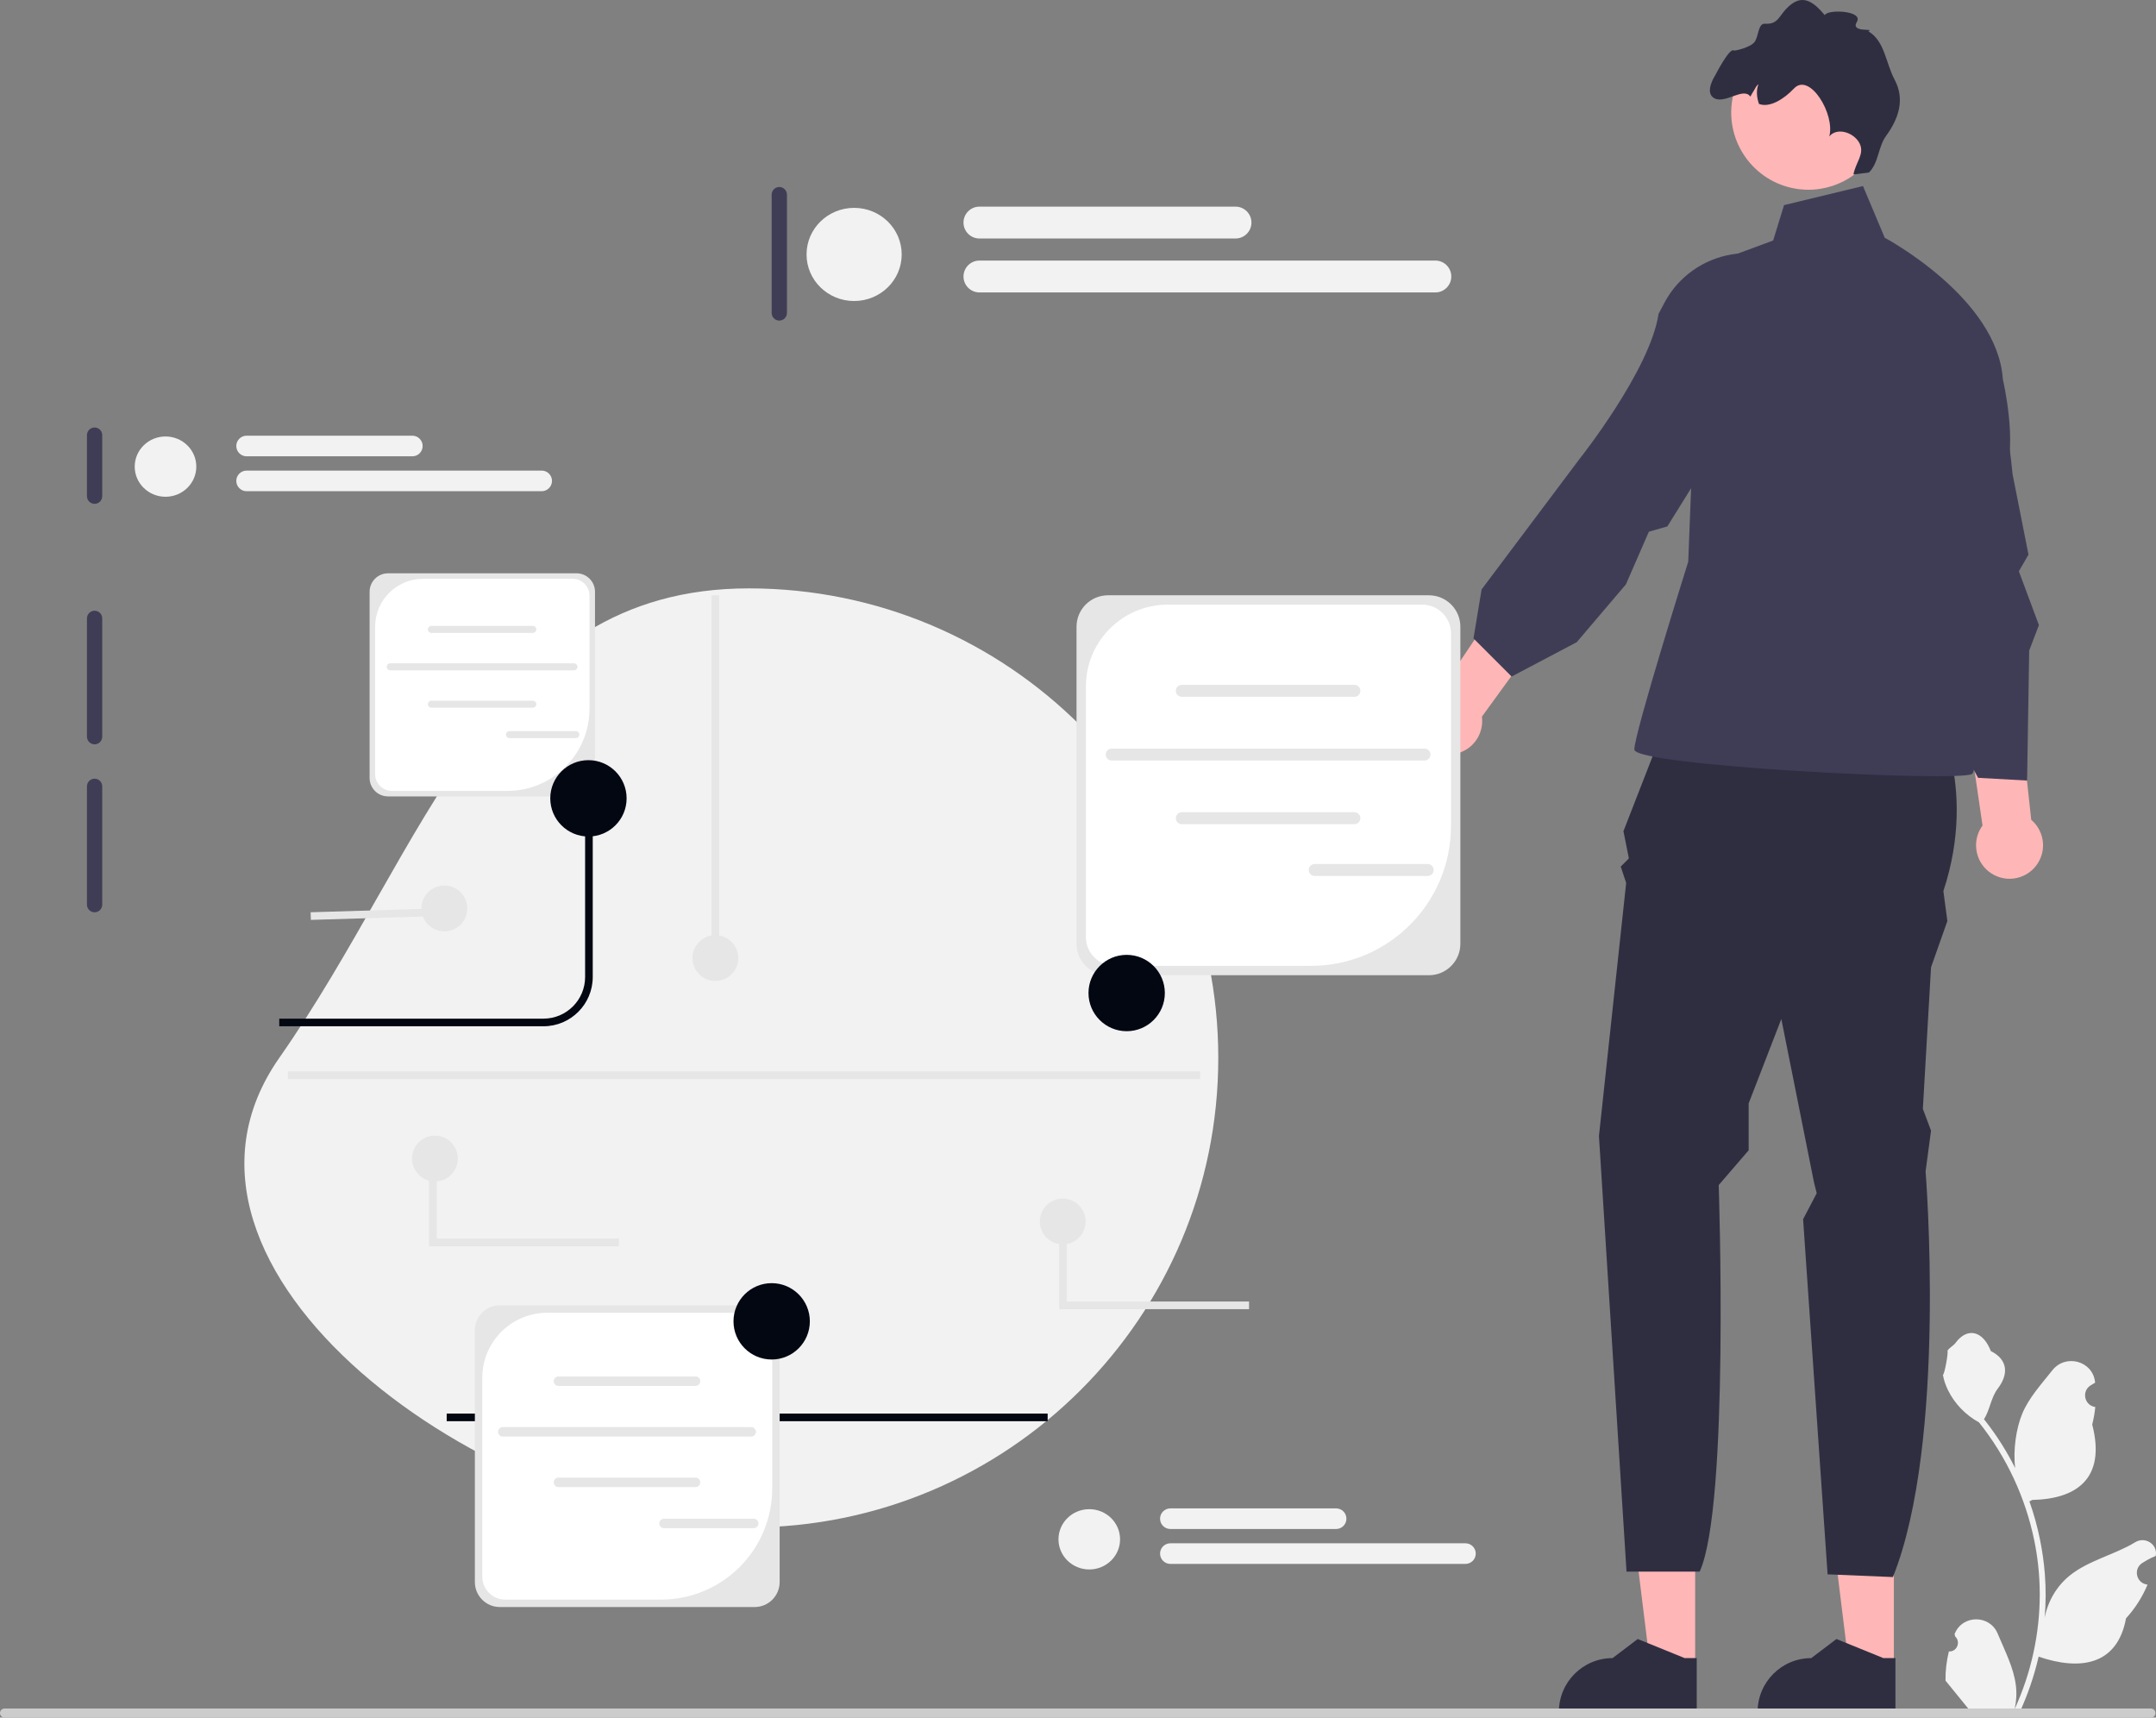<svg xmlns="http://www.w3.org/2000/svg" width="564.81" height="449.941" viewBox="0 0 564.81 449.941" xmlns:xlink="http://www.w3.org/1999/xlink"><rect x="0" y="0" width="564.81" height="449.941" fill="#808080" stroke="none"/><g><g><polygon points="496.138 436.616 484.396 436.615 478.81 391.325 496.14 391.326 496.138 436.616" fill="#ffb6b6"/><path d="M496.551,448.865l-36.107-.001v-.457c.001-7.762,6.292-14.053,14.054-14.054h.001l6.595-5.004,12.306,5.004,3.152,0-.001,14.511Z" fill="#2f2e41"/></g><g><polygon points="444.083 436.616 432.341 436.615 426.756 391.325 444.085 391.326 444.083 436.616" fill="#ffb6b6"/><path d="M444.496,448.865l-36.107-.001v-.457c.001-7.762,6.292-14.053,14.054-14.054h.001l6.595-5.004,12.306,5.004,3.152,0-.001,14.511Z" fill="#2f2e41"/></g><path d="M438.488,183.865l67.743,1.426s12.179,19.966,2.88,48.133l1.042,7.844-4.278,12.122-2.139,37.08,2.139,5.705-1.426,10.696s5.705,70.595-8.557,106.249l-17.114-.713-6.418-93.023,3.565-6.808-.713-2.852-8.557-42.785-8.557,22.105v12.282l-7.844,9.11s2.852,84.143-4.992,101.257h-19.16l-7.223-114.093,7.131-66.316-1.426-4.278,2.139-2.139-1.426-7.131,13.192-33.871-0-0Z" fill="#2f2e41"/><path d="M467.367,53.728l20.679-4.992,5.705,13.549s29.515,15.688,30.941,37.08c0,0,4,17.114,.435,24.958-3.565,7.844-18.54,32.802-18.54,32.802,0,0,13.548,43.498,9.983,45.637s-88.422-2.139-88.422-6.418,14.122-49.202,14.122-49.202l2.992-77.013,19.253-7.131,2.852-9.27,0-0Z" fill="#3f3d56"/><path d="M522.497,229.263c-4.328-2.181-6.069-7.458-3.888-11.786,.22-.436,.478-.838,.756-1.219l-11.507-78.893,15.931,.51,8.333,76.869c3.02,2.562,4.022,6.939,2.161,10.632-2.181,4.328-7.458,6.069-11.786,3.888h0Z" fill="#ffb6b6"/><path d="M371.338,192.028c-1.742-4.523,.511-9.602,5.033-11.344,.455-.175,.917-.3,1.379-.396l44.452-66.185,11.462,11.075-45.444,62.554c.518,3.926-1.679,7.842-5.538,9.329-4.522,1.743-9.601-.511-11.344-5.034Z" fill="#ffb6b6"/><path d="M493.468,117.466c-4.501-15.464,2.975-31.24,19.08-31.164,4.655,.022,8.271,1.373,9.274,5.112,3.508,13.086,5.421,32.841,5.421,32.841l4.162,21.032-2.521,4.367,5.255,14.095-2.549,6.668-.551,34.052-12.835-.713-14.142-25.959-5.408-3.216s4.342-41.972-4.295-54.057l-.89-3.058h0Z" fill="#3f3d56"/><path d="M435.975,79.41c7.505-14.25,26.72-17.625,38.251-6.381,3.333,3.25,4.996,6.734,3.119,10.119-6.568,11.85-21.793,24.609-21.793,24.609l-18.749,30.141-4.847,1.39-6.012,13.789-12.884,15.148-17.064,8.999-9.983-9.983,2.12-12.833,25.69-34.23s18.485-23.257,20.668-37.95l1.484-2.817v-0Z" fill="#3f3d56"/><path d="M471.297,49.56c.472,.057,.943,.099,1.412,.121,1.457,.08,2.897-.003,4.285-.238,4.216-.676,8.046-2.673,11.002-5.601,3.125-3.09,5.263-7.214,5.841-11.91,1.354-11.083-6.538-21.178-17.62-22.533-10.924-1.343-20.881,6.298-22.471,17.126-.025,.168-.051,.328-.069,.495-1.353,11.09,6.531,21.179,17.621,22.54v0Z" fill="#ffb6b6"/><path d="M449.187,25.783c2.871,1.42,7.562-3.044,9.358-.476,.292-.555,.614-1.092,.933-1.599,.288-.454,.7-1.424,1.177-1.59-.604,1.456-.47,3.429,.156,5.118,2.832,1.058,6.539-1.284,9.16-4.055,4.116-4.344,10.836,6.795,9.247,12.56,2.022-2.469,6.411-1.077,7.898,1.747,1.486,2.817-1.025,5.073-1.562,8.215l4.054-.515c2.558-2.491,2.379-6.689,4.485-9.576,3.518-4.832,4.881-9.762,2.237-14.749-2.346-4.409-2.565-10.116-6.869-12.658,1.881-.919-4.807,.517-3.021-2.479,1.794-2.99-7.769-3.353-8.393-1.751-2.733-3.271-5.489-5.427-8.851-2.806-3.302,2.578-2.96,5.288-6.837,5.046-1.819-.113-1.62,3.28-2.701,4.759-1.075,1.471-5.255,2.415-5.459,2.258-1.104-.864-4.86,6.49-4.86,6.49,0,0-3.046,4.623-.151,6.062h-0Z" fill="#2f2e41"/></g><path d="M196.155,154.13c67.931,0,123,55.069,123,123s-55.069,123-123,123-161.945-67.351-123-123,55.069-123,123-123Z" fill="#f2f2f2"/><path d="M360.782,159.982c-1.103,0-2,.897-2,2v64c0,1.103,.897,2,2,2s2-.897,2-2v-64c0-1.103-.897-2-2-2Z" fill="#3f3d56"/><path d="M24.782,111.982c-1.103,0-2,.897-2,2v16c0,1.103,.897,2,2,2s2-.897,2-2v-16c0-1.103-.897-2-2-2Z" fill="#3f3d56"/><path d="M24.782,159.982c-1.103,0-2,.897-2,2v31c0,1.103,.897,2,2,2s2-.897,2-2v-31c0-1.103-.897-2-2-2Z" fill="#3f3d56"/><path d="M24.782,203.982c-1.103,0-2,.897-2,2v31c0,1.103,.897,2,2,2s2-.897,2-2v-31c0-1.103-.897-2-2-2Z" fill="#3f3d56"/><path d="M204.155,48.982c-1.103,0-2,.897-2,2v31c0,1.103,.897,2,2,2s2-.897,2-2v-31c0-1.103-.897-2-2-2Z" fill="#3f3d56"/><g><path d="M510.551,432.608c2.066,.129,3.208-2.437,1.645-3.933l-.156-.618c.02-.05,.041-.099,.062-.148,2.089-4.982,9.17-4.947,11.241,.042,1.839,4.428,4.179,8.864,4.756,13.546,.258,2.067,.142,4.172-.316,6.2,4.308-9.411,6.575-19.687,6.575-30.021,0-2.597-.142-5.193-.433-7.783-.239-2.119-.568-4.224-.995-6.31-2.306-11.277-7.299-22.018-14.5-30.99-3.462-1.892-6.349-4.851-8.093-8.397-.626-1.279-1.117-2.655-1.35-4.056,.394,.052,1.486-5.949,1.188-6.317,.549-.833,1.532-1.247,2.131-2.06,2.982-4.043,7.091-3.337,9.236,2.157,4.582,2.313,4.627,6.148,1.815,9.837-1.789,2.347-2.035,5.522-3.604,8.035,.162,.207,.329,.407,.491,.614,2.961,3.798,5.522,7.88,7.681,12.169-.61-4.766,.291-10.508,1.826-14.21,1.748-4.217,5.025-7.769,7.91-11.415,3.466-4.379,10.573-2.468,11.184,3.083,.006,.054,.012,.107,.017,.161-.429,.242-.849,.499-1.259,.77-2.339,1.547-1.531,5.174,1.241,5.602l.063,.01c-.155,1.544-.42,3.074-.807,4.579,3.702,14.316-4.29,19.53-15.701,19.764-.252,.129-.497,.258-.749,.381,1.156,3.255,2.08,6.594,2.764,9.979,.614,2.99,1.04,6.013,1.279,9.049,.297,3.83,.271,7.68-.052,11.503l.019-.136c.82-4.211,3.107-8.145,6.427-10.87,4.946-4.063,11.933-5.559,17.268-8.824,2.568-1.572,5.859,.459,5.411,3.437l-.022,.143c-.794,.323-1.569,.698-2.319,1.117-.429,.242-.848,.499-1.259,.77-2.339,1.547-1.531,5.174,1.241,5.602l.063,.01c.045,.006,.084,.013,.129,.019-1.363,3.236-3.262,6.239-5.639,8.829-2.315,12.497-12.256,13.683-22.89,10.044h-.006c-1.163,5.064-2.861,10.011-5.044,14.726h-18.02c-.065-.2-.123-.407-.181-.607,1.666,.103,3.346,.006,4.986-.297-1.337-1.641-2.674-3.294-4.011-4.935-.032-.032-.058-.065-.084-.097-.678-.84-1.363-1.673-2.041-2.512l-0-.001c-.042-2.578,.267-5.147,.879-7.64l.001-0-0-0Z" fill="#f2f2f2"/><path d="M0,448.751c0,.66,.53,1.19,1.19,1.19H563.48c.66,0,1.19-.53,1.19-1.19,0-.66-.53-1.19-1.19-1.19H1.19c-.66,0-1.19,.53-1.19,1.19Z" fill="#ccc"/></g><path d="M142.376,268.839H73.155v-2h69.221c6.013,0,10.905-4.893,10.905-10.906v-46.803h2v46.803c0,7.116-5.789,12.906-12.905,12.906h0Z" fill="#030712"/><rect x="117.019" y="370.294" width="157.436" height="2" fill="#030712"/><g><path d="M374.343,255.466h-84.092c-4.538,0-8.23-3.692-8.23-8.23v-83.066c0-4.538,3.692-8.23,8.23-8.23h84.092c4.538,0,8.23,3.692,8.23,8.23v83.066c0,4.538-3.692,8.23-8.23,8.23Z" fill="#e6e6e6"/><path d="M305.912,158.392c-11.84,0-21.438,9.598-21.438,21.438v65.643c0,4.164,3.376,7.54,7.54,7.54h51.42c20.262,0,36.687-16.425,36.687-36.687v-50.394c0-4.164-3.376-7.54-7.54-7.54h-66.669v0Z" fill="#fff"/><g><path d="M354.819,182.532h-45.221c-.863,0-1.565-.702-1.565-1.565s.702-1.564,1.565-1.564h45.221c.863,0,1.564,.702,1.564,1.564s-.702,1.565-1.564,1.565Z" fill="#e6e6e6"/><path d="M354.819,215.895h-45.221c-.863,0-1.565-.702-1.565-1.565s.702-1.564,1.565-1.564h45.221c.863,0,1.564,.702,1.564,1.564s-.702,1.565-1.564,1.565Z" fill="#e6e6e6"/><path d="M373.182,199.224h-81.947c-.863,0-1.565-.702-1.565-1.565s.702-1.564,1.565-1.564h81.947c.863,0,1.564,.702,1.564,1.564s-.702,1.565-1.564,1.565Z" fill="#e6e6e6"/></g><path d="M374.019,229.461h-29.604c-.863,0-1.565-.702-1.565-1.565s.702-1.564,1.565-1.564h29.604c.863,0,1.564,.702,1.564,1.564s-.702,1.565-1.564,1.565Z" fill="#e6e6e6"/></g><g><path d="M197.711,420.97h-66.775c-3.604,0-6.535-2.932-6.535-6.535v-65.96c0-3.604,2.932-6.535,6.535-6.535h66.775c3.604,0,6.535,2.932,6.535,6.535v65.96c0,3.604-2.932,6.535-6.535,6.535h-0Z" fill="#e6e6e6"/><path d="M143.372,343.887c-9.402,0-17.024,7.622-17.024,17.024v52.125c0,3.307,2.681,5.987,5.987,5.987h40.831c16.089,0,29.132-13.043,29.132-29.132v-40.016c0-3.307-2.681-5.987-5.987-5.987h-52.94l0-0Z" fill="#fff"/><g><path d="M182.208,363.055h-35.908c-.685,0-1.242-.557-1.242-1.242s.557-1.242,1.242-1.242h35.908c.685,0,1.242,.557,1.242,1.242s-.557,1.242-1.242,1.242Z" fill="#e6e6e6"/><path d="M182.208,389.548h-35.908c-.685,0-1.242-.557-1.242-1.242s.557-1.242,1.242-1.242h35.908c.685,0,1.242,.557,1.242,1.242s-.557,1.242-1.242,1.242Z" fill="#e6e6e6"/><path d="M196.79,376.311h-65.071c-.685,0-1.242-.557-1.242-1.242s.557-1.242,1.242-1.242h65.071c.685,0,1.242,.557,1.242,1.242s-.557,1.242-1.242,1.242Z" fill="#e6e6e6"/></g><path d="M197.454,400.32h-23.507c-.685,0-1.242-.557-1.242-1.242s.557-1.242,1.242-1.242h23.507c.685,0,1.242,.557,1.242,1.242s-.557,1.242-1.242,1.242Z" fill="#e6e6e6"/></g><g><path d="M151.04,208.626h-49.383c-2.665,0-4.833-2.168-4.833-4.833v-48.78c0-2.665,2.168-4.833,4.833-4.833h49.383c2.665,0,4.833,2.168,4.833,4.833v48.78c0,2.665-2.168,4.833-4.833,4.833h-0Z" fill="#e6e6e6"/><path d="M110.854,151.619c-6.953,0-12.59,5.637-12.59,12.59v38.549c0,2.446,1.982,4.428,4.428,4.428h30.196c11.899,0,21.545-9.646,21.545-21.545v-29.594c0-2.446-1.982-4.428-4.428-4.428h-39.151v-0Z" fill="#fff"/><g><path d="M139.575,165.795h-26.556c-.507,0-.919-.412-.919-.919s.412-.919,.919-.919h26.556c.507,0,.919,.412,.919,.919s-.412,.919-.919,.919Z" fill="#e6e6e6"/><path d="M139.575,185.388h-26.556c-.507,0-.919-.412-.919-.919s.412-.919,.919-.919h26.556c.507,0,.919,.412,.919,.919s-.412,.919-.919,.919Z" fill="#e6e6e6"/><path d="M150.358,175.598h-48.123c-.507,0-.919-.412-.919-.919s.412-.919,.919-.919h48.123c.507,0,.919,.412,.919,.919s-.412,.919-.919,.919Z" fill="#e6e6e6"/></g><path d="M150.85,193.354h-17.385c-.507,0-.919-.412-.919-.919s.412-.919,.919-.919h17.385c.507,0,.919,.412,.919,.919s-.412,.919-.919,.919Z" fill="#e6e6e6"/></g><circle cx="295.155" cy="260.13" r="10" fill="#030712"/><circle cx="154.155" cy="209.13" r="10" fill="#030712"/><circle cx="202.155" cy="346.13" r="10" fill="#030712"/><g><ellipse cx="223.756" cy="66.652" rx="12.463" ry="12.201" fill="#f2f2f2"/><path d="M323.669,62.478h-67.085c-2.301,0-4.174-1.872-4.174-4.174s1.873-4.174,4.174-4.174h67.085c2.301,0,4.174,1.872,4.174,4.174s-1.873,4.174-4.174,4.174Z" fill="#f2f2f2"/><path d="M376.023,76.605h-119.438c-2.301,0-4.174-1.872-4.174-4.174s1.873-4.174,4.174-4.174h119.438c2.301,0,4.174,1.872,4.174,4.174s-1.873,4.174-4.174,4.174Z" fill="#f2f2f2"/></g><g><ellipse cx="43.359" cy="122.234" rx="8.066" ry="7.896" fill="#f2f2f2"/><path d="M108.021,119.533h-43.416c-1.489,0-2.701-1.212-2.701-2.701s1.212-2.701,2.701-2.701h43.416c1.489,0,2.701,1.212,2.701,2.701s-1.212,2.701-2.701,2.701Z" fill="#f2f2f2"/><path d="M141.904,128.676H64.605c-1.489,0-2.701-1.212-2.701-2.701s1.212-2.701,2.701-2.701h77.299c1.489,0,2.701,1.212,2.701,2.701s-1.212,2.701-2.701,2.701Z" fill="#f2f2f2"/></g><g><ellipse cx="285.359" cy="403.234" rx="8.066" ry="7.896" fill="#f2f2f2"/><path d="M350.021,400.533h-43.416c-1.489,0-2.701-1.212-2.701-2.701s1.212-2.701,2.701-2.701h43.416c1.489,0,2.701,1.212,2.701,2.701s-1.212,2.701-2.701,2.701Z" fill="#f2f2f2"/><path d="M383.904,409.676h-77.299c-1.489,0-2.701-1.212-2.701-2.701s1.212-2.701,2.701-2.701h77.299c1.489,0,2.701,1.212,2.701,2.701s-1.212,2.701-2.701,2.701Z" fill="#f2f2f2"/></g><rect x="186.405" y="155.97" width="2" height="95" fill="#e6e6e6"/><circle cx="187.405" cy="250.97" r="6" fill="#e6e6e6"/><circle cx="278.405" cy="319.97" r="6" fill="#e6e6e6"/><circle cx="116.405" cy="237.97" r="6" fill="#e6e6e6"/><rect x="81.398" y="238.476" width="32.828" height="2.001" transform="translate(-7.202 3.069) rotate(-1.734)" fill="#e6e6e6"/><polygon points="327.216 342.94 277.46 342.94 277.46 319.97 279.46 319.97 279.46 340.94 327.216 340.94 327.216 342.94" fill="#e6e6e6"/><circle cx="113.942" cy="303.486" r="6" fill="#e6e6e6"/><polygon points="162.161 326.455 112.405 326.455 112.405 303.486 114.405 303.486 114.405 324.455 162.161 324.455 162.161 326.455" fill="#e6e6e6"/><rect x="75.423" y="280.655" width="238.982" height="2" fill="#e6e6e6"/></svg>